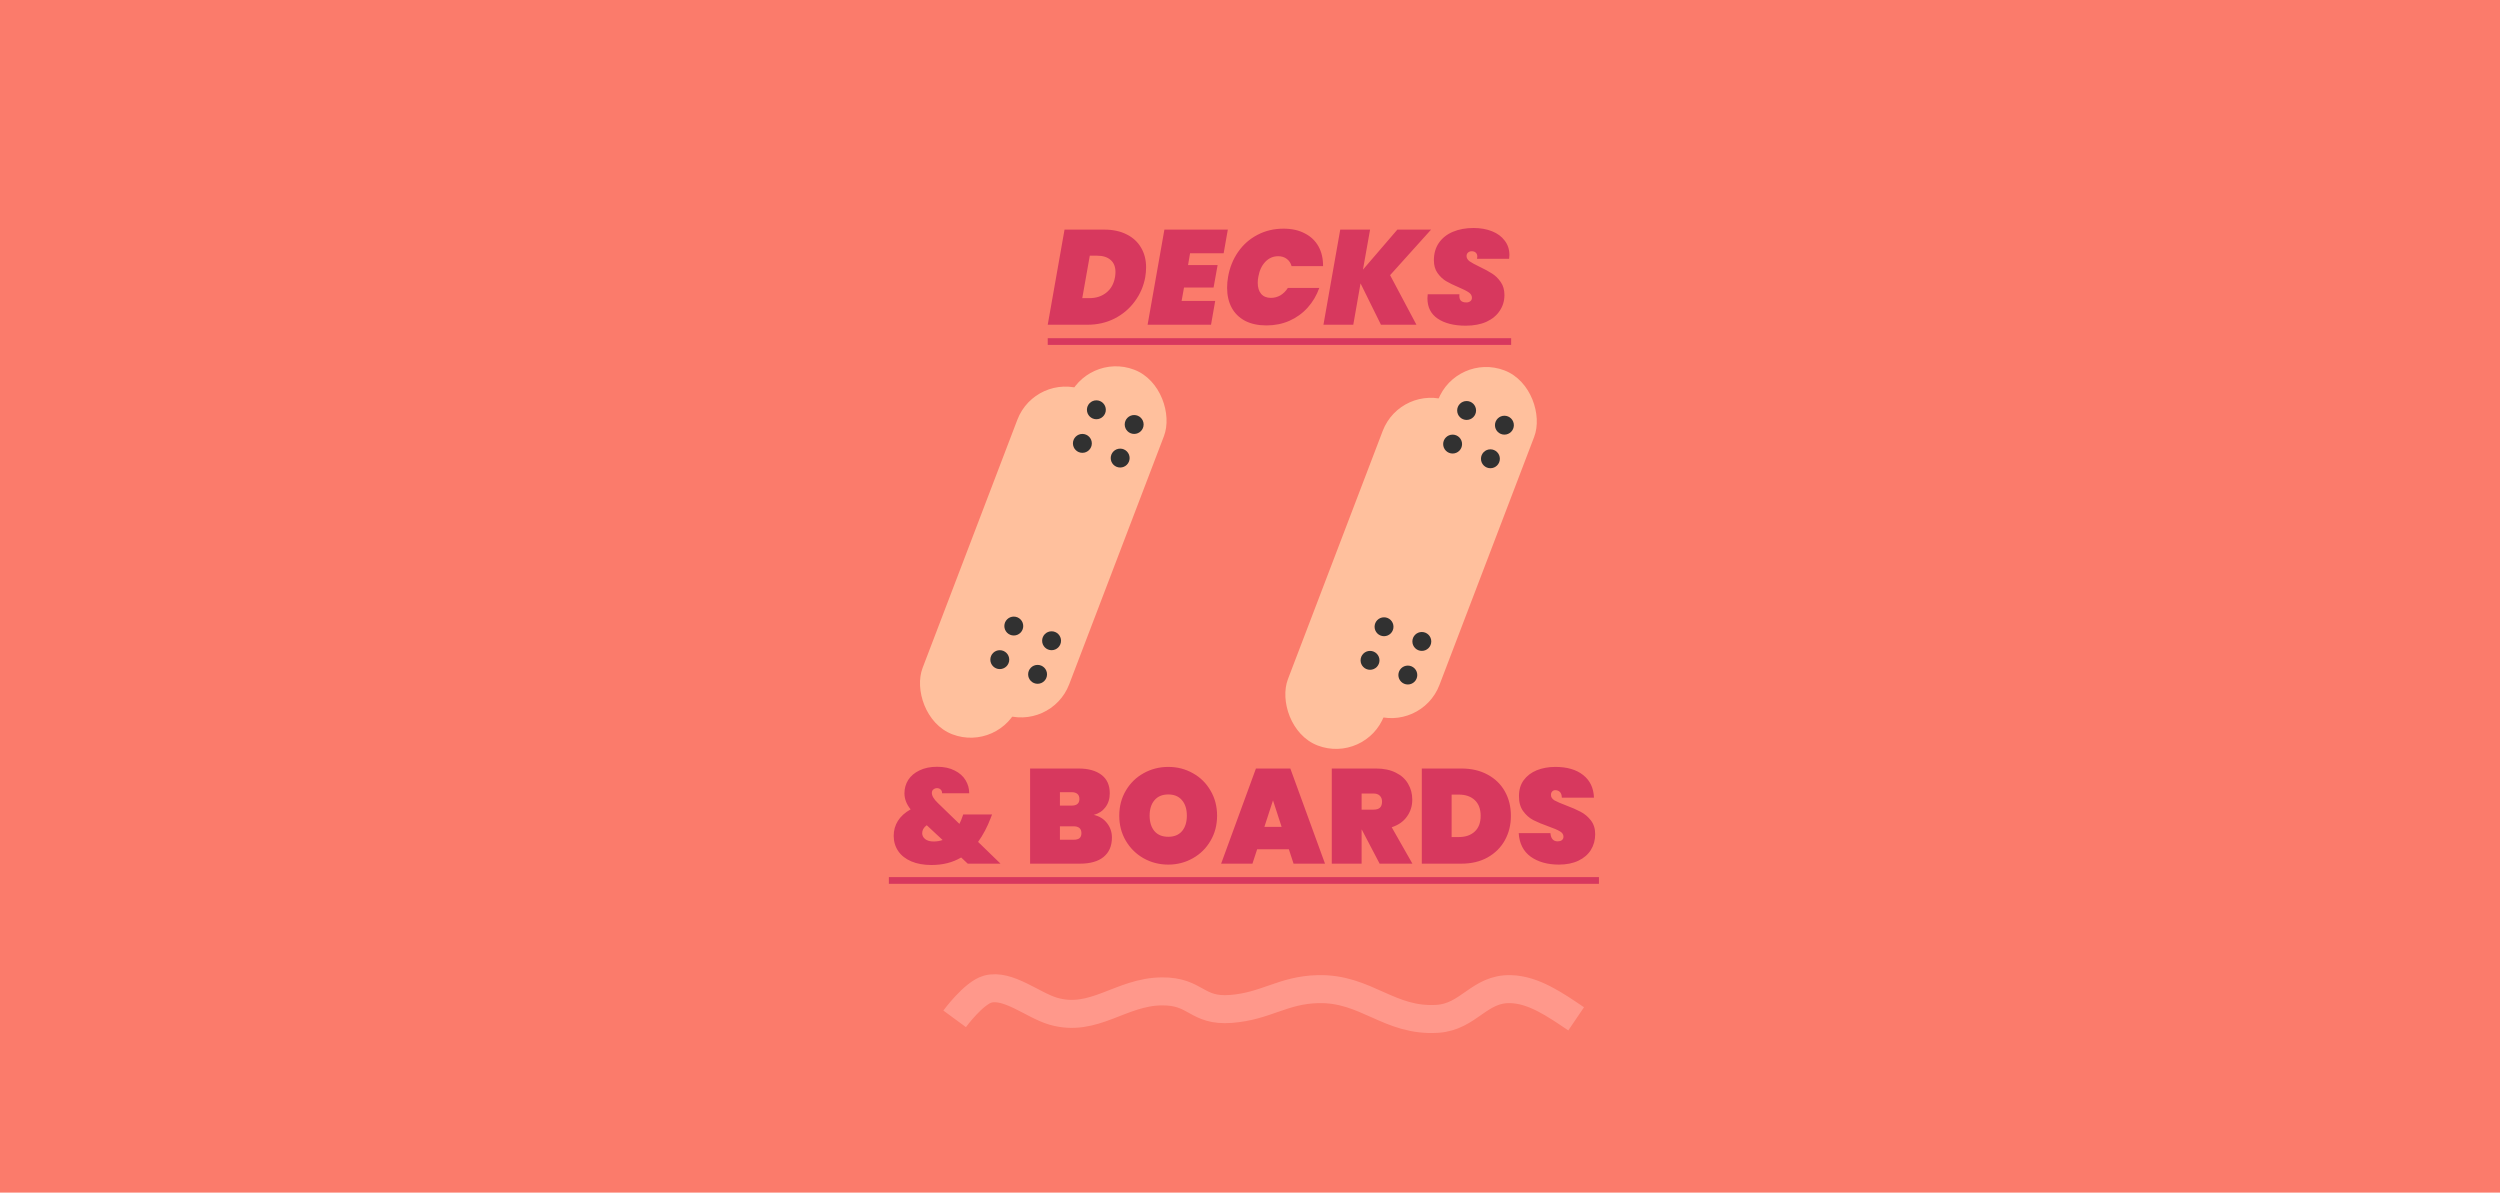 <svg width="3572" height="1704" viewBox="0 0 3572 1704" fill="none" xmlns="http://www.w3.org/2000/svg">
<rect width="3572" height="1704" fill="#FB7B6B"/>
<path d="M1577.64 328.064C1590.18 328.064 1600.94 330.368 1609.9 334.976C1618.86 339.456 1625.7 345.792 1630.44 353.984C1635.18 362.048 1637.54 371.392 1637.54 382.016C1637.54 386.24 1637.16 390.784 1636.39 395.648C1634.09 408.576 1629.1 420.224 1621.42 430.592C1613.86 440.96 1604.2 449.152 1592.42 455.168C1580.78 461.056 1567.85 464 1553.64 464H1497L1521 328.064H1577.64ZM1556.52 425.984C1566.12 425.984 1574.18 423.36 1580.71 418.112C1587.37 412.864 1591.53 405.376 1593.19 395.648C1593.58 393.088 1593.77 390.72 1593.77 388.544C1593.77 380.992 1591.4 375.232 1586.66 371.264C1582.06 367.296 1575.59 365.312 1567.27 365.312H1557.1L1546.34 425.984H1556.52ZM1700.36 361.856L1697.48 378.752H1739.72L1733.96 410.816H1691.72L1688.26 430.016H1736.26L1730.31 464H1639.69L1663.69 328.064H1754.31L1748.36 361.856H1700.36ZM1754.63 395.84C1756.94 382.4 1761.74 370.432 1769.03 359.936C1776.33 349.44 1785.54 341.312 1796.68 335.552C1807.82 329.664 1820.23 326.72 1833.93 326.72C1845.7 326.72 1855.82 328.96 1864.26 333.44C1872.84 337.792 1879.37 344 1883.85 352.064C1888.33 360.128 1890.5 369.536 1890.38 380.288H1845.45C1844.17 375.808 1841.86 372.352 1838.54 369.92C1835.21 367.36 1831.11 366.08 1826.25 366.08C1819.08 366.08 1812.94 368.768 1807.82 374.144C1802.7 379.52 1799.37 386.752 1797.83 395.84C1797.32 398.4 1797.06 401.152 1797.06 404.096C1797.06 410.752 1798.66 416 1801.86 419.84C1805.19 423.68 1809.86 425.6 1815.88 425.6C1820.74 425.6 1825.29 424.384 1829.51 421.952C1833.74 419.392 1837.26 415.872 1840.07 411.392H1885C1881.16 422.144 1875.59 431.552 1868.3 439.616C1861 447.68 1852.3 453.952 1842.18 458.432C1832.2 462.784 1821.32 464.96 1809.54 464.96C1797.64 464.96 1787.46 462.784 1779.02 458.432C1770.57 453.952 1764.17 447.68 1759.82 439.616C1755.46 431.424 1753.29 421.952 1753.29 411.2C1753.29 405.952 1753.74 400.832 1754.63 395.84ZM1986.17 393.152L2023.8 464H1973.11L1943.93 404.864L1933.56 464H1890.94L1914.94 328.064H1957.56L1947.39 385.28L1996.54 328.064H2044.73L1986.17 393.152ZM2094.24 465.344C2077.6 465.344 2064.29 462.016 2054.31 455.36C2044.45 448.704 2039.52 438.976 2039.52 426.176C2039.52 424.896 2039.65 422.976 2039.91 420.416H2085.22C2084.84 424.384 2085.41 427.328 2086.95 429.248C2088.61 431.168 2091.3 432.128 2095.01 432.128C2097.32 432.128 2099.24 431.552 2100.77 430.4C2102.31 429.248 2103.08 427.584 2103.08 425.408C2103.08 422.336 2101.54 419.776 2098.47 417.728C2095.52 415.68 2090.72 413.248 2084.07 410.432C2076.77 407.36 2070.76 404.416 2066.02 401.6C2061.41 398.784 2057.38 394.944 2053.92 390.08C2050.47 385.216 2048.74 379.136 2048.74 371.84C2048.74 362.24 2051.11 353.984 2055.84 347.072C2060.71 340.032 2067.43 334.72 2076 331.136C2084.58 327.552 2094.37 325.76 2105.38 325.76C2115.24 325.76 2124 327.296 2131.68 330.368C2139.49 333.44 2145.57 337.92 2149.92 343.808C2154.4 349.568 2156.64 356.416 2156.64 364.352C2156.64 365.376 2156.52 367.168 2156.26 369.728H2110.37C2110.63 368.192 2110.76 367.168 2110.76 366.656C2110.76 364.224 2110.05 362.368 2108.64 361.088C2107.24 359.68 2105.32 358.976 2102.88 358.976C2100.71 358.976 2098.92 359.616 2097.51 360.896C2096.1 362.176 2095.4 363.84 2095.4 365.888C2095.4 368.704 2096.87 371.2 2099.81 373.376C2102.76 375.424 2107.43 377.984 2113.83 381.056C2121.12 384.512 2127.14 387.776 2131.88 390.848C2136.74 393.92 2140.9 398.016 2144.35 403.136C2147.81 408.128 2149.54 414.272 2149.54 421.568C2149.54 429.888 2147.3 437.376 2142.82 444.032C2138.47 450.688 2132.13 455.936 2123.81 459.776C2115.49 463.488 2105.64 465.344 2094.24 465.344Z" fill="#D7385E"/>
<path d="M1497 483.2H2159.14V492.8H1497V483.2Z" fill="#D7385E"/>
<path d="M1382.7 1234L1373.3 1225.17C1361.26 1232.34 1347.12 1235.92 1330.86 1235.92C1319.86 1235.92 1310.26 1234.19 1302.06 1230.74C1294 1227.28 1287.79 1222.42 1283.44 1216.14C1279.09 1209.74 1276.91 1202.45 1276.91 1194.26C1276.91 1186.45 1278.9 1179.34 1282.86 1172.94C1286.96 1166.42 1293.04 1160.91 1301.1 1156.43C1295.22 1149.14 1292.27 1141.46 1292.27 1133.39C1292.27 1126.48 1294.06 1120.14 1297.65 1114.38C1301.36 1108.62 1306.74 1104.08 1313.78 1100.75C1320.82 1097.3 1329.2 1095.57 1338.93 1095.57C1348.78 1095.57 1357.17 1097.36 1364.08 1100.94C1370.99 1104.4 1376.18 1109.01 1379.63 1114.77C1383.09 1120.53 1384.82 1126.74 1384.82 1133.39H1346.03C1346.03 1130.96 1345.33 1129.17 1343.92 1128.02C1342.51 1126.74 1340.85 1126.1 1338.93 1126.1C1336.88 1126.1 1335.09 1126.74 1333.55 1128.02C1332.14 1129.17 1331.44 1130.83 1331.44 1133.01C1331.44 1137.1 1334.26 1141.84 1339.89 1147.22L1370.8 1177.17C1372.59 1173.71 1374.19 1169.81 1375.6 1165.46L1376.18 1163.73H1417.46L1415.54 1168.72C1410.67 1181.52 1404.66 1192.91 1397.49 1202.9L1429.55 1234H1382.7ZM1333.94 1202.32C1338.54 1202.32 1342.83 1201.62 1346.8 1200.21L1324.14 1179.09C1321.97 1180.62 1320.3 1182.42 1319.15 1184.46C1318.13 1186.38 1317.62 1188.37 1317.62 1190.42C1317.62 1193.74 1319.02 1196.56 1321.84 1198.86C1324.78 1201.17 1328.82 1202.32 1333.94 1202.32ZM1562.8 1164.3C1570.99 1166.22 1577.32 1170.19 1581.8 1176.21C1586.41 1182.1 1588.72 1188.94 1588.72 1196.75C1588.72 1208.66 1584.75 1217.87 1576.81 1224.4C1569 1230.8 1557.74 1234 1543.02 1234H1471.79V1098.06H1541.1C1554.92 1098.06 1565.8 1101.07 1573.74 1107.09C1581.68 1113.1 1585.64 1121.87 1585.64 1133.39C1585.64 1141.33 1583.53 1148.05 1579.31 1153.55C1575.21 1158.93 1569.71 1162.51 1562.8 1164.3ZM1514.41 1151.06H1530.92C1534.76 1151.06 1537.58 1150.29 1539.37 1148.75C1541.29 1147.22 1542.25 1144.85 1542.25 1141.65C1542.25 1138.32 1541.29 1135.89 1539.37 1134.35C1537.58 1132.69 1534.76 1131.86 1530.92 1131.86H1514.41V1151.06ZM1533.8 1199.82C1537.64 1199.82 1540.46 1199.12 1542.25 1197.71C1544.17 1196.18 1545.13 1193.74 1545.13 1190.42C1545.13 1183.89 1541.36 1180.62 1533.8 1180.62H1514.41V1199.82H1533.8ZM1669.28 1235.34C1656.48 1235.34 1644.7 1232.34 1633.95 1226.32C1623.33 1220.3 1614.88 1211.98 1608.61 1201.36C1602.33 1190.74 1599.2 1178.77 1599.2 1165.46C1599.2 1152.14 1602.33 1140.18 1608.61 1129.55C1614.88 1118.93 1623.33 1110.67 1633.95 1104.78C1644.7 1098.77 1656.48 1095.76 1669.28 1095.76C1682.08 1095.76 1693.79 1098.77 1704.41 1104.78C1715.04 1110.67 1723.42 1118.93 1729.57 1129.55C1735.84 1140.18 1738.97 1152.14 1738.97 1165.46C1738.97 1178.77 1735.84 1190.74 1729.57 1201.36C1723.42 1211.98 1714.97 1220.3 1704.22 1226.32C1693.6 1232.34 1681.95 1235.34 1669.28 1235.34ZM1669.28 1195.6C1677.73 1195.6 1684.25 1192.91 1688.86 1187.54C1693.47 1182.03 1695.77 1174.67 1695.77 1165.46C1695.77 1156.11 1693.47 1148.75 1688.86 1143.38C1684.25 1137.87 1677.73 1135.12 1669.28 1135.12C1660.7 1135.12 1654.11 1137.87 1649.5 1143.38C1644.89 1148.75 1642.59 1156.11 1642.59 1165.46C1642.59 1174.67 1644.89 1182.03 1649.5 1187.54C1654.11 1192.91 1660.7 1195.6 1669.28 1195.6ZM1841.52 1213.46H1796.21L1789.49 1234H1744.75L1794.48 1098.06H1843.63L1893.17 1234H1848.24L1841.52 1213.46ZM1831.15 1181.39L1818.86 1143.57L1806.57 1181.39H1831.15ZM1971.2 1234L1945.67 1185.23H1945.47V1234H1902.85V1098.06H1966.21C1977.22 1098.06 1986.63 1100.05 1994.43 1104.02C2002.24 1107.86 2008.07 1113.17 2011.91 1119.95C2015.87 1126.61 2017.86 1134.16 2017.86 1142.61C2017.86 1151.7 2015.3 1159.76 2010.18 1166.8C2005.19 1173.84 1997.95 1178.9 1988.48 1181.97L2018.05 1234H1971.2ZM1945.47 1156.82H1962.37C1966.47 1156.82 1969.54 1155.92 1971.59 1154.13C1973.63 1152.21 1974.66 1149.26 1974.66 1145.3C1974.66 1141.71 1973.57 1138.9 1971.39 1136.85C1969.35 1134.8 1966.34 1133.78 1962.37 1133.78H1945.47V1156.82ZM2088.12 1098.06C2102.32 1098.06 2114.74 1100.94 2125.36 1106.7C2136.12 1112.46 2144.37 1120.46 2150.13 1130.7C2155.89 1140.94 2158.77 1152.59 2158.77 1165.65C2158.77 1178.58 2155.89 1190.22 2150.13 1200.59C2144.37 1210.96 2136.12 1219.15 2125.36 1225.17C2114.74 1231.06 2102.32 1234 2088.12 1234H2031.48V1098.06H2088.12ZM2084.28 1195.98C2093.88 1195.98 2101.49 1193.36 2107.12 1188.11C2112.76 1182.86 2115.57 1175.38 2115.57 1165.65C2115.57 1155.92 2112.76 1148.43 2107.12 1143.18C2101.49 1137.94 2093.88 1135.31 2084.28 1135.31H2074.1V1195.98H2084.28ZM2227.35 1235.34C2211.09 1235.34 2197.65 1231.57 2187.03 1224.02C2176.53 1216.34 2170.83 1205.14 2169.94 1190.42H2215.25C2215.89 1198.22 2219.35 1202.13 2225.62 1202.13C2227.92 1202.13 2229.84 1201.62 2231.38 1200.59C2233.04 1199.44 2233.87 1197.71 2233.87 1195.41C2233.87 1192.21 2232.15 1189.65 2228.69 1187.73C2225.23 1185.68 2219.86 1183.38 2212.56 1180.82C2203.86 1177.74 2196.63 1174.74 2190.87 1171.79C2185.23 1168.85 2180.37 1164.56 2176.27 1158.93C2172.18 1153.3 2170.19 1146.06 2170.32 1137.23C2170.32 1128.4 2172.56 1120.91 2177.04 1114.77C2181.65 1108.5 2187.86 1103.76 2195.67 1100.56C2203.6 1097.36 2212.5 1095.76 2222.35 1095.76C2238.99 1095.76 2252.18 1099.6 2261.91 1107.28C2271.76 1114.96 2276.95 1125.78 2277.46 1139.73H2231.57C2231.44 1135.89 2230.48 1133.14 2228.69 1131.47C2226.9 1129.81 2224.72 1128.98 2222.16 1128.98C2220.37 1128.98 2218.9 1129.62 2217.75 1130.9C2216.59 1132.05 2216.02 1133.71 2216.02 1135.89C2216.02 1138.96 2217.68 1141.52 2221.01 1143.57C2224.47 1145.49 2229.91 1147.86 2237.33 1150.67C2245.91 1153.87 2252.95 1156.94 2258.45 1159.89C2264.08 1162.83 2268.95 1166.93 2273.04 1172.18C2277.14 1177.42 2279.19 1184.02 2279.19 1191.95C2279.19 1200.27 2277.14 1207.76 2273.04 1214.42C2268.95 1220.94 2262.99 1226.06 2255.19 1229.78C2247.38 1233.49 2238.1 1235.34 2227.35 1235.34Z" fill="#D7385E"/>
<path d="M1270 1253.2H2284.56V1262.8H1270V1253.2Z" fill="#D7385E"/>
<path d="M1364 1455.72C1364 1455.72 1391.17 1418.72 1411.28 1413.27C1440.34 1405.4 1475.79 1436.3 1504.81 1444.78C1562.97 1461.79 1601.19 1416.99 1660 1416.48C1709.69 1416.05 1709.02 1445.36 1758.67 1441.57C1808.93 1437.74 1832.73 1414.53 1883.03 1413.27C1951.95 1411.55 1984.75 1460.1 2053.64 1455.72C2098.72 1452.85 2113.37 1411.99 2158.47 1413.27C2191.07 1414.2 2221.18 1434.82 2252 1455.72" stroke="#FF988B" stroke-width="40"/>
<g style="mix-blend-mode:multiply">
<rect x="1479.84" y="531" width="147.113" height="526.585" rx="73.557" transform="rotate(20.898 1479.84 531)" fill="#FFC09D"/>
</g>
<rect x="1551.84" y="502" width="147.113" height="526.585" rx="73.557" transform="rotate(20.898 1551.84 502)" fill="#FFC09D"/>
<g style="mix-blend-mode:multiply">
<rect x="2001.84" y="547" width="147.113" height="526.585" rx="73.557" transform="rotate(20.898 2001.84 547)" fill="#FFC09D"/>
</g>
<circle cx="1620.5" cy="606.5" r="13.5" fill="#313131"/>
<circle cx="1566.5" cy="585.5" r="13.5" fill="#313131"/>
<circle cx="1600.5" cy="654.5" r="13.5" fill="#313131"/>
<circle cx="1546.5" cy="633.5" r="13.5" fill="#313131"/>
<circle cx="1502.5" cy="915.5" r="13.5" fill="#313131"/>
<circle cx="1448.5" cy="894.5" r="13.5" fill="#313131"/>
<circle cx="1482.5" cy="963.5" r="13.5" fill="#313131"/>
<circle cx="1428.5" cy="942.5" r="13.5" fill="#313131"/>
<rect x="2080.84" y="503" width="147.113" height="526.585" rx="73.557" transform="rotate(20.898 2080.84 503)" fill="#FFC09D"/>
<circle cx="2149.5" cy="607.5" r="13.5" fill="#313131"/>
<circle cx="2095.5" cy="586.5" r="13.5" fill="#313131"/>
<circle cx="2129.5" cy="655.5" r="13.5" fill="#313131"/>
<circle cx="2075.5" cy="634.5" r="13.5" fill="#313131"/>
<circle cx="2031.5" cy="916.5" r="13.5" fill="#313131"/>
<circle cx="1977.5" cy="895.5" r="13.5" fill="#313131"/>
<circle cx="2011.5" cy="964.5" r="13.5" fill="#313131"/>
<circle cx="1957.5" cy="943.5" r="13.5" fill="#313131"/>
</svg>
